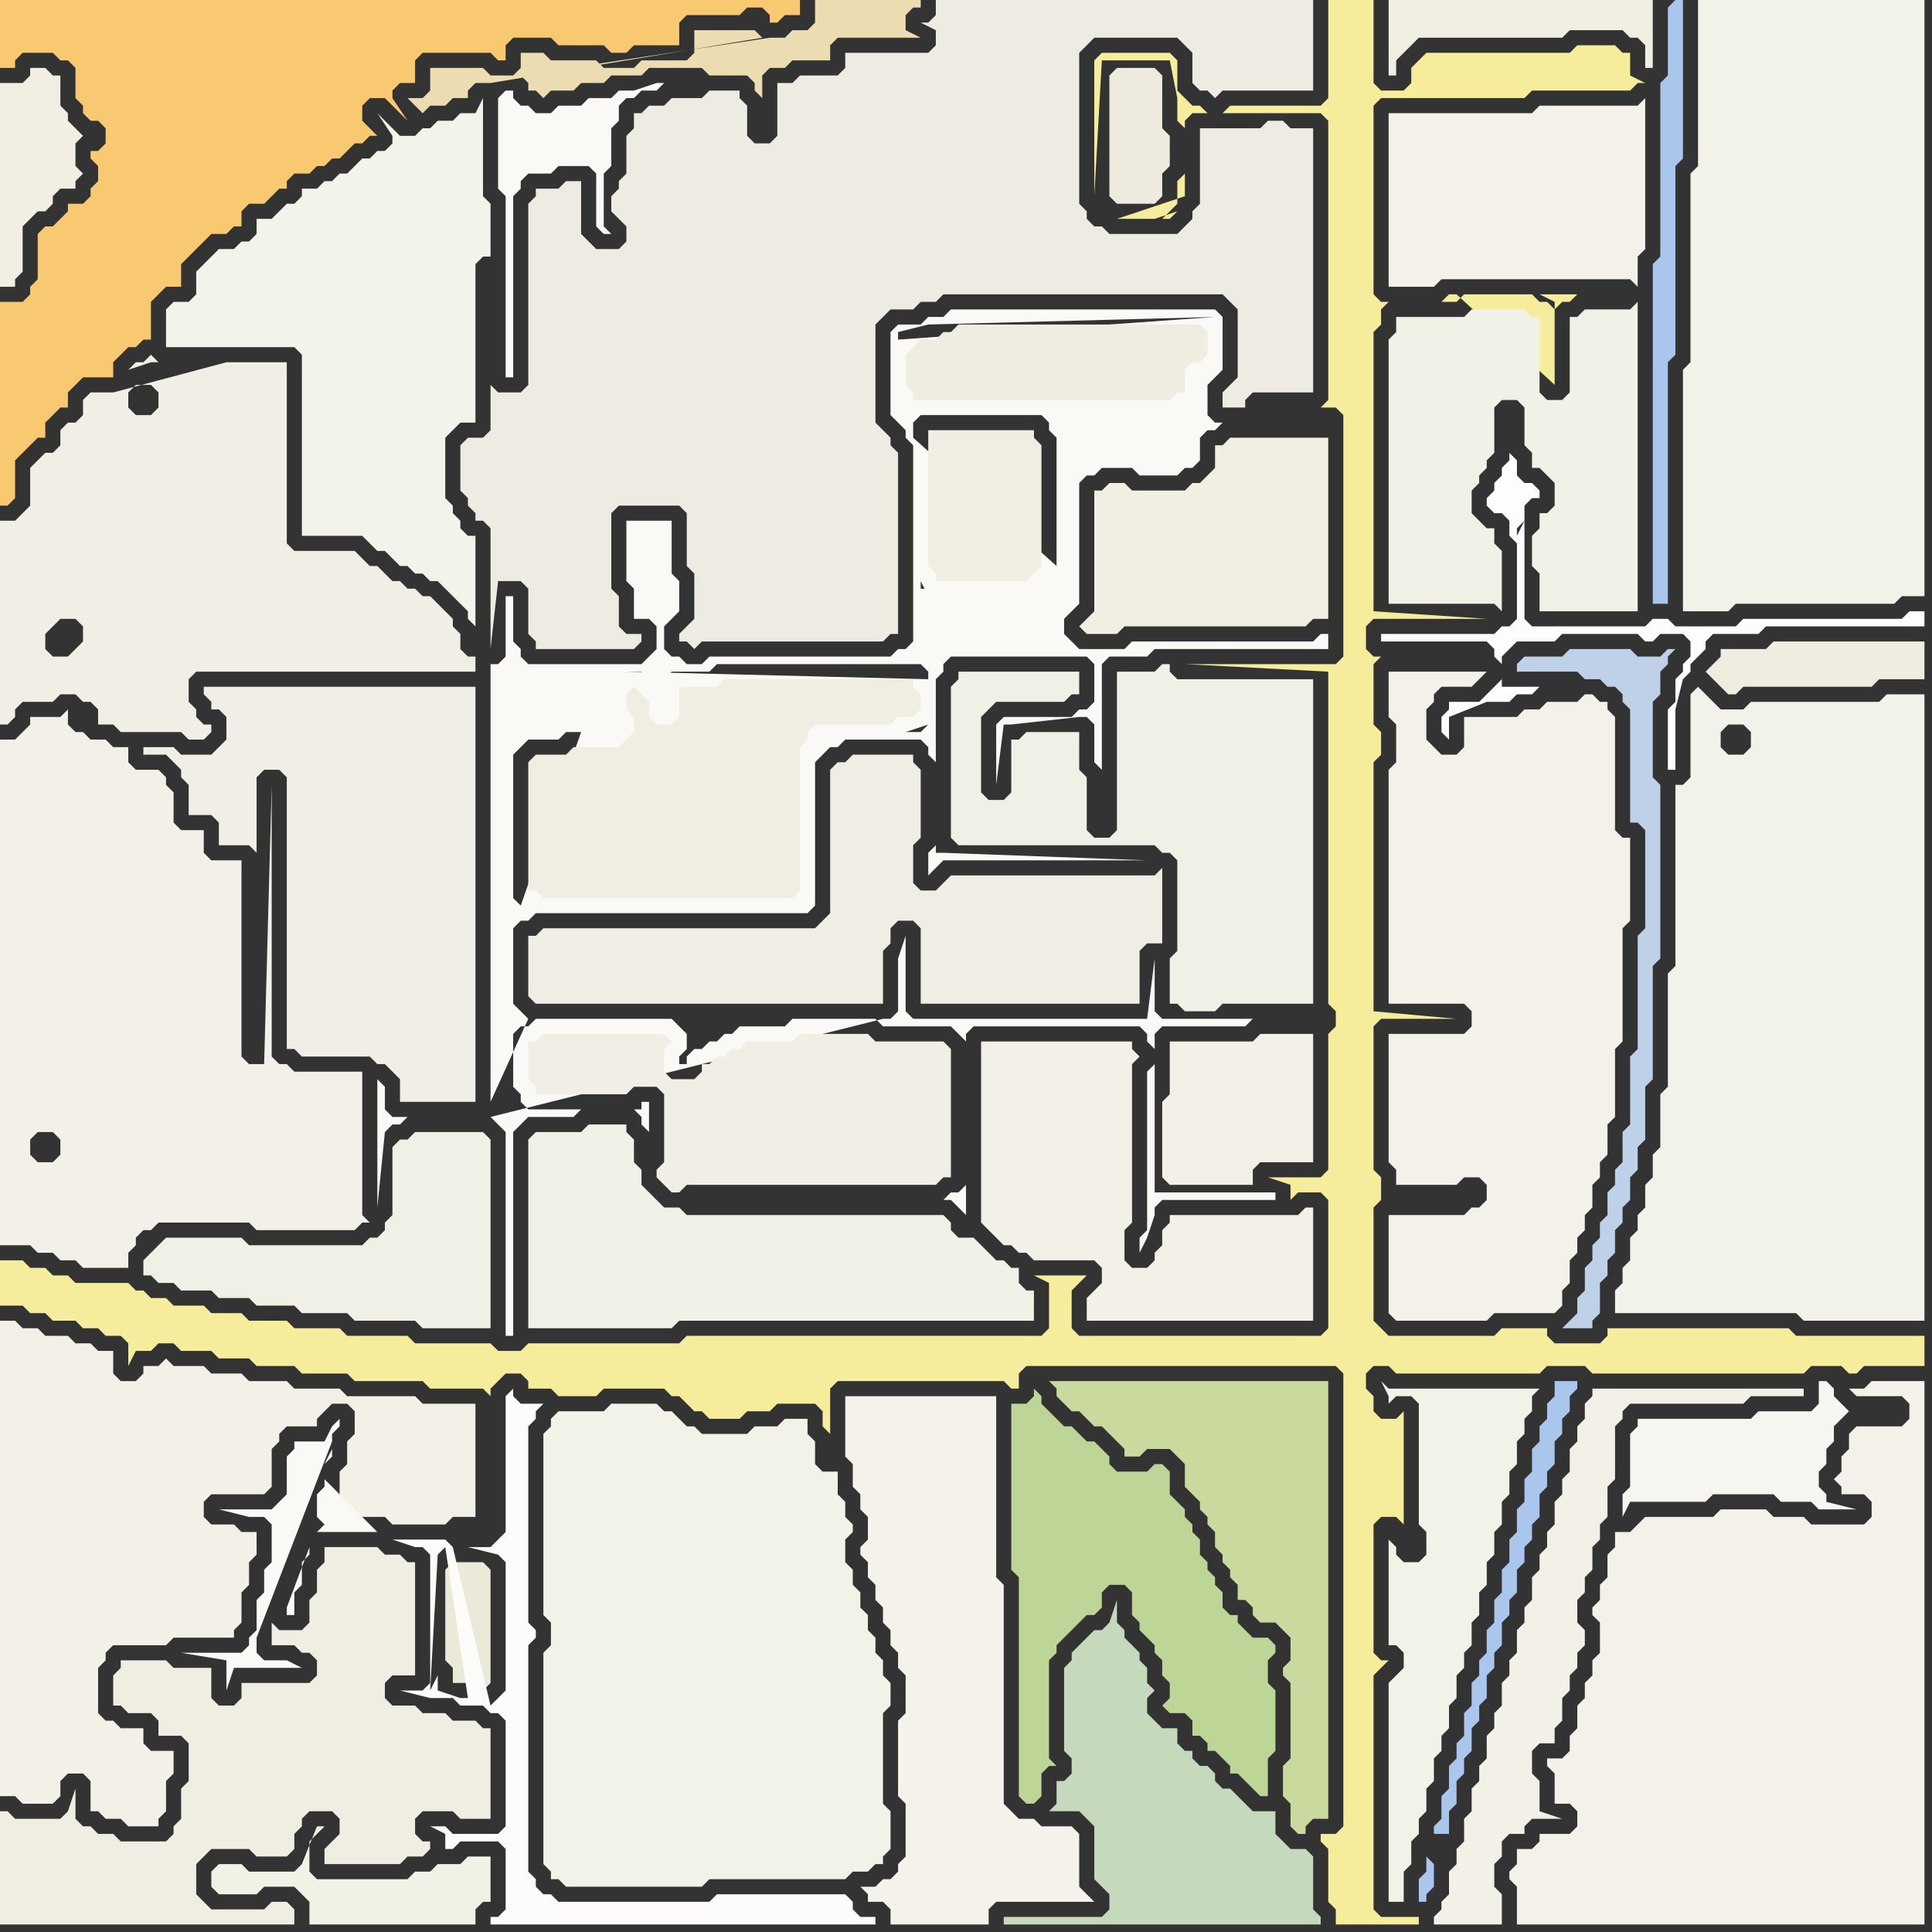 <svg width="256" height="256" xmlns="http://www.w3.org/2000/svg"><rect width="100%" height="100%" fill="#333333" stroke="none"/><script> 
var tempColor;
function hoverPath(evt){
obj = evt.target;
tempColor = obj.getAttribute("fill");
obj.setAttribute("fill","red");
//alert(tempColor);
//obj.setAttribute("stroke","red");}
function recoverPath(evt){
obj = evt.target;
obj.setAttribute("fill", tempColor);
//obj.setAttribute("stroke", tempColor);
}</script><path onmouseover="hoverPath(evt)" onmouseout="recoverPath(evt)" fill="rgb(244,243,235)" d="M  32,32l 0,0 -1,1 -2,0 -1,1 -1,1 -1,1 0,3 -1,1 -2,0 -1,1 0,5 17,0 1,1 0,24 8,0 1,1 1,1 1,0 1,1 1,1 1,0 1,1 1,0 1,1 1,0 1,1 1,1 1,1 1,1 0,1 1,1 0,-12 -1,0 -1,-1 0,-1 -1,-1 0,-1 -1,-1 0,-8 1,-1 1,-1 2,0 0,-21 1,-1 1,0 0,-7 -1,-1 0,-13 -1,2 -2,0 -1,1 -2,0 -1,1 -1,0 -1,1 -2,0 -1,-1 -1,-1 -1,-1 2,3 0,1 -1,1 -1,0 -1,1 -1,0 -1,1 -1,1 -1,0 -1,1 -1,0 -1,1 -2,0 0,1 -1,1 -1,0 -1,1 -1,1 -2,0 0,2 -1,1Z"/>
<path onmouseover="hoverPath(evt)" onmouseout="recoverPath(evt)" fill="rgb(240,238,230)" d="M  38,104l 0,35 1,0 1,1 9,0 1,1 1,0 1,1 1,1 0,3 10,0 0,-55 -36,0 0,1 1,1 0,1 1,0 1,1 0,3 -1,1 -1,1 -4,0 -1,-1 -4,0 0,1 3,0 1,1 1,1 0,1 1,1 0,4 3,0 1,1 0,3 4,0 1,1 0,-10 1,-1 2,0 1,1Z"/>
<path onmouseover="hoverPath(evt)" onmouseout="recoverPath(evt)" fill="rgb(242,241,232)" d="M  71,150l 0,0 -1,1 0,25 19,0 1,-1 47,0 0,-4 -1,0 -1,-1 0,-2 -1,0 -1,-1 -1,0 -1,-1 -1,-1 -1,-1 -2,0 -1,-1 0,-1 -1,-1 -34,0 -1,-1 -2,0 -1,-1 -1,-1 -1,-1 0,-2 -1,-1 0,-3 -1,-1 0,-1 -5,0 -1,1Z"/>
<path onmouseover="hoverPath(evt)" onmouseout="recoverPath(evt)" fill="rgb(202,218,159)" d="M  142,183l -3,0 1,1 0,1 1,1 1,1 1,0 1,1 1,1 1,0 1,1 1,1 1,1 0,1 2,0 1,-1 3,0 1,1 1,1 0,3 1,1 1,1 0,1 1,1 0,1 1,1 0,2 1,1 0,1 1,1 0,1 1,1 0,2 1,0 1,1 0,1 1,1 2,0 1,1 1,1 0,3 -1,1 0,1 1,1 0,10 -1,1 0,4 1,1 0,3 1,1 1,0 0,-1 1,-1 2,0 0,-58Z"/>
<path onmouseover="hoverPath(evt)" onmouseout="recoverPath(evt)" fill="rgb(190,209,232)" d="M  218,112l 0,11 -1,1 0,15 -1,1 0,9 -1,1 0,4 -1,1 0,2 -1,1 0,3 -1,1 0,2 -1,1 0,2 -1,1 0,3 -1,1 0,2 -1,1 -1,1 4,0 0,-1 1,-1 0,-4 1,-1 0,-2 1,-1 0,-3 1,-1 0,-2 1,-1 0,-3 1,-1 0,-3 1,-1 0,-7 1,-1 0,-15 1,-1 0,-23 -1,-1 0,-10 1,-1 0,-3 1,-1 0,-1 1,-1 -1,0 -1,1 -3,0 -1,-1 -8,0 -1,1 -5,0 -1,1 0,1 8,0 1,1 2,0 1,1 1,0 1,1 0,1 1,1 0,15 1,0 1,1Z"/>
<path onmouseover="hoverPath(evt)" onmouseout="recoverPath(evt)" fill="rgb(245,236,156)" d="M  0,169l 0,4 3,0 1,1 2,0 1,1 3,0 1,1 2,0 1,1 2,0 1,1 0,3 1,-2 2,0 1,-1 2,0 1,1 4,0 1,1 4,0 1,1 5,0 1,1 6,0 1,1 9,0 1,1 7,0 1,1 0,-1 1,-1 1,-1 2,0 1,1 0,1 3,0 1,1 5,0 1,-1 8,0 1,1 1,0 1,1 1,1 1,0 1,1 4,0 1,-1 3,0 1,-1 5,0 1,1 0,2 1,1 0,-6 1,-1 22,0 1,1 1,0 0,-2 1,-1 41,0 1,1 0,60 -1,1 -2,0 0,1 1,1 0,7 1,1 0,2 11,0 0,-1 -5,0 -1,-1 0,-31 1,-1 1,-1 -1,0 -1,-1 0,-17 1,-1 2,0 1,1 0,-15 -1,1 -2,0 -1,-1 0,-2 -1,-1 0,-2 1,-1 2,0 1,1 19,0 1,-1 5,0 1,1 28,0 1,-1 4,0 1,1 1,0 1,-1 8,0 0,-4 -17,0 -1,-1 -24,0 0,1 -1,1 -6,0 -1,-1 0,-1 -6,0 -1,1 -14,0 -1,-1 -1,-1 0,-15 1,-1 0,-3 -1,-1 0,-19 1,-1 10,0 -11,-1 0,-33 1,-1 0,-3 -1,-1 0,-8 1,-1 -1,0 -1,-1 0,-3 1,-1 15,0 -15,-1 0,-37 1,-1 0,-2 1,-1 -1,0 -1,-1 0,-25 1,-1 19,0 1,-1 13,0 1,-1 1,0 -2,-1 0,-3 -1,0 -1,-1 -5,0 -1,1 -19,0 -1,1 -1,1 0,2 -1,1 -3,0 -1,-1 0,-11 -6,0 0,13 -1,1 -12,0 -1,1 -2,0 -1,-1 -1,0 -1,-1 -1,-1 0,-4 -1,-1 -9,0 -1,1 0,18 1,-18 9,0 1,5 0,3 1,1 0,6 -1,1 0,3 -1,1 -1,1 1,0 1,-1 -3,1 -5,0 9,-3 0,-10 1,-1 17,0 1,1 0,37 -1,1 2,0 1,1 0,32 -1,1 -20,0 19,1 0,44 1,1 0,2 -1,1 0,18 -1,1 -7,0 3,1 0,2 1,-1 3,0 1,1 0,17 -1,1 -32,0 -1,-1 0,-5 1,-1 1,-1 -7,0 2,1 0,6 -1,1 -47,0 -1,1 -20,0 -1,1 -3,0 -1,-1 -10,0 -1,-1 -8,0 -1,-1 -6,0 -1,-1 -5,0 -1,-1 -4,0 -1,-1 -4,0 -1,-1 -2,0 -1,-1 -1,0 -1,-1 -7,0 -1,-1 -2,0 -1,-1 -2,0 -1,-1 -3,0 0,2 184,-10 -184,10 191,-129 2,0 1,-1 9,0 1,1 1,0 1,1 1,-1 1,0 1,-1 -5,0 2,1 0,11 -13,-12 -1,0 -1,1 -191,129Z"/>
<path onmouseover="hoverPath(evt)" onmouseout="recoverPath(evt)" fill="rgb(235,233,216)" d="M  60,207l 0,0 -1,1 0,12 1,1 0,2 3,0 1,1 1,-1 0,-15 -1,-1Z"/>
<path onmouseover="hoverPath(evt)" onmouseout="recoverPath(evt)" fill="rgb(238,236,226)" d="M  90,67l 0,0 1,1 0,7 1,1 0,6 -1,1 -1,1 0,1 1,0 1,1 1,-1 24,0 1,-1 1,0 0,-24 -1,-1 0,-1 -1,-1 -1,-1 0,-13 1,-1 1,-1 3,0 1,-1 2,0 1,-1 37,0 1,1 1,1 0,9 -1,1 -1,1 0,2 3,0 0,-1 1,-1 8,0 0,-35 -3,0 -1,-1 -2,0 -1,1 -8,0 0,10 -1,1 0,1 -1,1 -1,1 -9,0 -1,-1 -1,0 -1,-1 0,-1 -1,-1 0,-20 1,-1 1,-1 11,0 1,1 1,1 0,4 1,1 1,0 1,1 1,-1 12,0 0,-12 -50,0 0,2 -1,1 -1,0 2,1 0,2 -1,1 -11,0 0,2 -1,1 -5,0 -1,1 -2,0 0,7 -1,1 -2,0 -1,-1 0,-4 -1,-1 0,-1 -4,0 -1,1 -4,0 -1,1 -2,0 -1,1 -1,0 0,2 -1,1 0,5 -1,1 0,1 -1,1 0,2 1,1 0,0 1,1 0,2 -1,1 -3,0 -1,-1 -1,-1 0,-7 -2,0 -1,1 -3,0 0,1 -1,1 0,24 -1,1 -3,0 -1,-1 0,6 -1,1 -2,0 -1,1 0,6 1,1 0,1 1,1 0,1 1,0 1,1 0,16 1,-9 3,0 1,1 0,6 1,1 0,1 13,0 1,-1 0,-1 -2,0 -1,-1 0,-4 -1,-1 0,-10 1,-1Z"/>
<path onmouseover="hoverPath(evt)" onmouseout="recoverPath(evt)" fill="rgb(244,242,234)" d="M  114,185l -2,0 0,8 1,1 0,3 1,1 0,2 1,1 0,3 -1,1 0,1 1,1 0,2 1,1 0,2 1,1 0,2 1,1 0,2 1,1 0,2 1,1 0,5 -1,1 0,10 1,1 0,7 -1,1 0,1 -1,1 -1,0 -1,1 -2,0 1,1 0,1 2,0 1,1 0,2 13,0 0,-2 1,-1 13,0 -1,-1 0,0 -1,-1 0,-7 -1,-1 -4,0 -1,-1 -2,0 -1,-1 -1,-1 0,-29 -1,-1 0,-24Z"/>
<path onmouseover="hoverPath(evt)" onmouseout="recoverPath(evt)" fill="rgb(243,241,233)" d="M  184,17l 0,21 6,0 1,-1 25,0 1,1 0,-4 1,-1 0,-20 -1,1 -13,0 -1,1 -19,0Z"/>
<path onmouseover="hoverPath(evt)" onmouseout="recoverPath(evt)" fill="rgb(171,198,237)" d="M  221,1l 0,9 -1,1 0,23 -1,1 0,45 2,0 0,-32 1,-1 0,-25 1,-1 0,-21 -1,0 -1,1Z"/>
<path onmouseover="hoverPath(evt)" onmouseout="recoverPath(evt)" fill="rgb(197,217,188)" d="M  144,217l -2,2 0,1 -1,1 0,11 1,1 0,2 -1,1 -1,0 0,3 -1,1 4,0 1,1 1,1 0,7 1,1 1,1 0,2 -1,1 -13,0 0,1 42,0 0,-1 -1,-1 0,-7 -1,-1 -2,0 -1,-1 -1,-1 0,-3 -3,0 -1,-1 -1,-1 -1,-1 -1,0 -1,-1 0,-1 -1,-1 -1,0 -1,-1 0,-1 -1,0 -1,-1 0,-2 -2,0 -1,-1 -1,-1 0,-2 1,-1 -1,-1 0,-2 -1,-1 0,-1 -1,-1 -1,-1 0,-1 -1,-1 0,-3 -1,3 0,0 -1,1 -1,0 -1,1Z"/>
<path onmouseover="hoverPath(evt)" onmouseout="recoverPath(evt)" fill="rgb(241,239,228)" d="M  146,65l -1,0 0,16 -1,1 -1,1 1,1 4,0 1,-1 24,0 1,-1 2,0 0,-24 -13,0 -1,1 -1,0 0,3 -1,1 -1,1 -1,0 -1,1 -7,0 -1,-1 -2,0 -1,1Z"/>
<path onmouseover="hoverPath(evt)" onmouseout="recoverPath(evt)" fill="rgb(238,235,222)" d="M  148,9l -1,1 0,16 1,1 5,0 1,-1 0,-3 1,-1 0,-4 -1,-1 0,-7 -1,-1Z"/>
<path onmouseover="hoverPath(evt)" onmouseout="recoverPath(evt)" fill="rgb(241,240,230)" d="M  148,91l 0,19 -1,1 -2,0 -1,-1 0,-7 -1,-1 0,-5 -7,0 -1,1 -1,0 0,7 -1,1 -2,0 -1,-1 0,-10 1,-1 1,-1 9,0 1,-1 1,0 0,-3 -16,0 0,1 -1,1 0,20 1,1 26,0 1,1 1,0 1,1 0,12 -1,1 0,6 1,0 1,1 4,0 1,-1 12,0 0,-43 -18,0 -1,-1 0,-1 -1,0 -1,1 -5,0Z"/>
<path onmouseover="hoverPath(evt)" onmouseout="recoverPath(evt)" fill="rgb(243,241,233)" d="M  184,163l 0,11 1,1 12,0 1,-1 8,0 1,-1 0,-2 1,-1 0,-3 1,-1 0,-2 1,-1 0,-2 1,-1 0,-3 1,-1 0,-2 1,-1 0,-4 1,-1 0,-9 1,-1 0,-15 1,-1 0,-11 -1,0 -1,-1 0,-15 -1,-1 0,-1 -1,0 -1,-1 -1,0 -1,1 -4,0 -1,1 -2,0 -1,1 -7,0 0,4 -1,1 -2,0 -1,-1 -1,-1 0,-4 1,-1 0,-1 1,-1 4,0 1,-1 1,-1 -13,0 0,6 1,1 0,5 -1,1 0,31 10,0 1,1 0,2 -1,1 -10,0 0,17 1,1 0,2 8,0 1,-1 2,0 1,1 0,2 -1,1 -1,0 -1,1 -10,0Z"/>
<path onmouseover="hoverPath(evt)" onmouseout="recoverPath(evt)" fill="rgb(242,240,231)" d="M  215,187l 0,0 1,-1 15,0 1,-1 7,0 0,-1 -28,0 0,1 -1,1 0,2 -1,1 0,2 -1,1 0,3 -1,1 0,2 -1,1 0,3 -1,1 0,2 -1,1 0,2 -1,1 0,3 -1,1 0,2 -1,1 0,3 -1,1 0,2 -1,1 0,3 -1,1 0,2 -1,1 0,3 -1,1 0,2 -1,1 0,3 -1,1 0,3 -1,1 0,2 -1,1 0,3 -1,1 0,1 -1,1 0,1 9,0 0,-4 -1,-1 0,-3 1,-1 0,-2 1,-1 2,0 0,-1 1,-1 4,0 -3,-1 0,-4 -1,-1 0,-3 1,-1 2,0 0,-2 1,-1 0,-3 1,-1 0,-2 1,-1 0,-2 1,-1 0,-2 -1,-1 0,-3 1,-1 0,-2 1,-1 0,-3 1,-1 0,-2 1,-1 0,-4 1,-1 0,-7 1,-1Z"/>
<path onmouseover="hoverPath(evt)" onmouseout="recoverPath(evt)" fill="rgb(243,241,233)" d="M  217,202l 0,0 -1,1 -2,0 0,2 -1,1 0,3 -1,1 0,2 -1,1 0,1 1,1 0,4 -1,1 0,2 -1,1 0,2 -1,1 0,3 -1,1 0,2 -1,1 -2,0 0,1 1,1 0,4 2,0 1,1 0,2 -1,1 -4,0 0,1 -1,1 -2,0 0,2 -1,1 0,1 1,1 0,5 54,0 0,-72 -7,0 -1,1 -2,0 1,1 6,0 1,1 0,2 -1,1 -6,0 -1,1 0,2 -1,1 0,2 -1,1 1,1 0,1 3,0 1,1 0,2 -1,1 -7,0 -1,-1 -4,0 -1,-1 -6,0 -1,1 -9,0 -1,1Z"/>
<path onmouseover="hoverPath(evt)" onmouseout="recoverPath(evt)" fill="rgb(243,242,234)" d="M  222,107l 0,21 -1,1 0,15 -1,1 0,7 -1,1 0,3 -1,1 0,3 -1,1 0,2 -1,1 0,3 -1,1 0,2 -1,1 0,3 24,0 1,1 16,0 0,-83 -5,0 -1,1 -17,0 -1,1 -3,0 -1,-1 -1,-1 -1,-1 -1,1 0,11 -1,1 -1,0 0,3 7,-11 2,0 1,1 0,2 -1,1 -2,0 -1,-1 0,-2 1,-1 -7,11Z"/>
<path onmouseover="hoverPath(evt)" onmouseout="recoverPath(evt)" fill="rgb(242,238,228)" d="M  6,28l 0,0 1,-1 0,-1 1,-1 2,0 0,-1 1,-1 -1,-1 0,-3 1,-1 0,0 -1,-1 -1,-1 0,-1 -1,-1 0,-4 -1,0 -1,-1 -2,0 0,1 -1,1 -3,0 0,27 2,0 0,-1 1,-1 0,-6 1,-1 1,-1Z"/>
<path onmouseover="hoverPath(evt)" onmouseout="recoverPath(evt)" fill="rgb(242,240,232)" d="M  0,124l 0,41 4,0 1,1 2,0 1,1 2,0 1,1 6,0 0,-2 1,-1 0,-1 1,-1 1,0 1,-1 12,0 1,1 13,0 1,-1 1,0 -1,-1 0,-19 -9,0 -1,-1 -1,0 -1,-1 0,-36 -1,37 -2,0 -1,-1 0,-26 -4,0 -1,-1 0,-3 -3,0 -1,-1 0,-4 -1,-1 0,-1 -1,-1 -3,0 -1,-1 0,-2 -2,0 -1,-1 -2,0 -1,-1 -1,0 -1,-1 0,-2 -1,1 -4,0 0,1 -1,1 -1,1 -2,0 0,26 4,29 0,-2 1,-1 2,0 1,1 0,2 -1,1 -2,0 -1,-1 -4,-29Z"/>
<path onmouseover="hoverPath(evt)" onmouseout="recoverPath(evt)" fill="rgb(241,238,229)" d="M  21,52l 0,2 -1,1 -2,0 -1,-1 0,-2 1,-1 2,0 1,1 0,-4 -1,-1 -1,1 -1,0 -1,1 3,-1 1,0 0,4 -9,0 -1,1 0,2 -1,1 -1,0 -1,1 0,2 -1,1 -1,0 -1,1 -1,1 0,5 -1,1 -1,1 -2,0 0,27 1,0 1,-1 0,-1 1,-1 4,0 1,-1 2,0 1,1 1,0 1,1 0,2 2,0 1,1 8,0 1,1 2,0 1,-1 0,-1 -1,0 -1,-1 0,-1 -1,-1 0,-3 1,-1 37,0 0,-2 -1,0 -1,-1 0,-2 -1,-1 0,-1 -1,-1 -1,-1 -1,-1 -1,0 -1,-1 -1,0 -1,-1 -1,0 -1,-1 -1,-1 -1,0 -2,-2 -8,0 -1,-1 0,-24 -8,0 -15,4 6,0 -14,35 -1,-1 0,-2 1,-1 1,-1 2,0 1,1 0,2 -1,1 -1,1 -2,0 14,-35Z"/>
<path onmouseover="hoverPath(evt)" onmouseout="recoverPath(evt)" fill="rgb(248,201,112)" d="M  39,23l 2,0 1,-1 1,0 1,-1 1,0 1,-1 1,-1 1,0 1,-1 1,0 -1,-1 0,0 -1,-1 0,-2 1,-1 2,0 1,1 1,1 1,1 -2,-3 0,-1 1,-1 2,0 0,-3 1,-1 9,0 1,1 1,0 0,-2 1,-1 5,0 1,1 6,0 1,1 2,0 1,-1 6,0 0,-3 1,-1 7,0 1,-1 2,0 1,1 0,1 1,0 1,-1 2,0 0,-2 -106,0 0,9 2,0 0,-1 1,-1 4,0 1,1 1,0 1,1 0,4 1,1 0,1 1,1 1,0 1,1 0,2 -1,1 -1,0 0,1 1,1 0,2 -1,1 0,1 -1,1 -2,0 0,1 -1,1 -1,1 -1,0 -1,1 0,6 -1,1 0,1 -1,1 -3,0 0,27 1,0 1,-1 0,-5 1,-1 1,-1 1,-1 1,0 0,-2 1,-1 1,-1 1,0 0,-2 1,-1 1,-1 4,0 0,-2 1,-1 1,-1 1,0 1,-1 1,0 0,-5 1,-1 1,-1 2,0 0,-3 3,-3 1,-1 2,0 1,-1 1,0 0,-2 1,-1 2,0 1,-1 1,-1 1,0 0,-1 1,-1Z"/>
<path onmouseover="hoverPath(evt)" onmouseout="recoverPath(evt)" fill="rgb(240,238,227)" d="M  29,226l -1,-1 0,-4 -5,0 -1,-1 -6,0 0,1 -1,1 0,4 1,0 1,1 3,0 1,1 0,2 3,0 1,1 0,5 -1,1 0,4 -1,1 0,1 -1,1 -6,0 -1,-1 -2,0 -1,-1 -1,0 -1,-1 0,-4 -1,3 0,0 -1,1 -6,0 -1,-1 -1,0 0,15 39,0 0,-2 -1,-1 -2,0 -1,1 -7,0 -1,-1 -1,-1 0,-4 1,-1 1,-1 5,0 1,1 4,0 1,-1 0,-2 1,-1 0,-1 1,-1 3,0 1,1 0,2 -1,1 -1,1 0,2 10,0 1,-1 2,0 1,-1 0,-1 -1,0 -1,-1 0,-2 1,-1 4,0 1,1 4,0 0,-12 -1,0 -1,-1 -3,0 -1,-1 -3,0 -1,-1 -3,0 -1,-1 0,-2 1,-1 3,0 0,-15 -1,0 -1,-1 -2,0 -1,-1 -7,0 0,2 -1,1 0,3 -1,1 0,3 -1,1 -3,0 -1,-1 0,3 3,0 1,1 1,0 1,1 0,2 -1,1 -9,0 0,2 -1,1Z"/>
<path onmouseover="hoverPath(evt)" onmouseout="recoverPath(evt)" fill="rgb(250,249,246)" d="M  54,148l -2,0 -1,-1 0,-3 -1,-1 0,17 1,-10 0,0 1,-1 1,0 1,-1 11,0 1,1 1,1 0,27 1,0 0,-27 1,-1 1,-1 6,0 1,-1 7,0 1,1 0,1 1,1 0,-4 -1,0 0,1 -15,0 -1,-1 0,-1 -1,-1 0,-7 1,-1 1,0 1,-1 18,0 1,1 0,0 1,1 0,2 -1,1 0,1 1,0 0,-1 1,-1 1,0 1,-1 1,0 1,-1 1,0 1,-1 6,0 1,-1 11,0 1,1 9,0 1,1 1,1 0,19 -1,1 -1,0 -1,1 1,0 1,1 0,0 1,1 0,-24 1,-1 22,0 1,1 0,1 1,1 0,2 -1,1 0,21 -1,1 0,2 1,-2 1,-3 0,-1 1,-1 15,0 0,-1 -16,0 0,-21 1,-1 11,0 1,-1 -12,0 -1,-1 0,-7 -1,8 -31,0 -1,-1 0,-10 -1,3 0,7 -1,1 -1,0 -52,13 -11,0 47,-13 -47,13 16,-13 -1,-1 -1,-1 0,-10 1,-1 1,0 1,-1 36,0 1,-1 0,-19 1,-1 1,-1 1,0 1,-1 10,0 1,1 0,1 1,1 0,11 -1,1 0,3 1,-1 0,0 1,-1 27,0 -27,-1 -1,0 0,-23 1,-1 0,-1 1,-1 18,0 1,1 0,5 -1,1 -1,0 -1,1 -9,0 -1,1 0,8 1,-8 1,0 9,-1 1,0 1,1 0,5 1,1 0,-14 1,-1 5,0 1,-1 23,0 0,-2 -1,0 -1,1 -24,0 -1,1 -6,0 -1,-1 -1,-1 0,-2 1,-1 1,-1 0,-16 1,-1 1,0 1,-1 4,0 1,1 5,0 1,-1 1,0 1,-1 0,-3 1,-1 1,0 1,-1 -1,0 -1,-1 0,-4 1,-1 1,-1 0,-7 -1,-1 -35,0 -1,1 -2,0 -1,1 -3,0 -1,1 0,11 1,1 0,0 1,1 0,1 1,1 0,26 -1,1 -1,0 -1,1 -24,0 -1,1 -2,0 -1,-1 -1,0 -1,-1 0,-3 1,-1 1,-1 0,-4 -1,-1 0,-7 -6,0 0,8 1,1 0,4 2,0 1,1 0,3 -1,1 -1,1 -15,0 -1,-1 0,-1 -1,-1 0,-6 -1,0 0,8 -1,1 -1,0 0,58 5,-11 -16,13 29,-59 2,0 1,1 1,1 1,1 0,-2 1,-1 5,0 1,-1 27,0 1,1 0,1 -40,-1 -29,59 28,-58 0,0 -28,58 68,-70 0,-1 1,2 14,0 -15,-1 -68,70 84,-70 0,0 -84,70 85,-71 0,0 -85,71 67,-90 0,-2 1,-1 -2,0 -1,-1 0,1 19,0 1,1 0,1 1,1 0,17 -19,-17 -67,90 86,-93 16,0 1,-1 1,0 1,-1 0,-2 1,-1 -1,0 2,-1 -21,6 -86,93 65,-103 0,-1 4,-1 38,-1 0,0 -42,3 -65,103 69,-52 -1,1 -2,0 3,-1 -69,52 27,-56 0,4 -1,1 1,0 1,-1 0,0 -1,-4 -27,56 15,-28 -1,-1 0,-19 1,-1 1,-1 4,0 1,-1 2,0 -8,23 -15,28Z"/>
<path onmouseover="hoverPath(evt)" onmouseout="recoverPath(evt)" fill="rgb(240,237,226)" d="M  123,60l 0,15 1,1 0,1 12,0 1,-1 0,0 1,-1 0,-16 -1,-1 0,-1 -14,0Z"/>
<path onmouseover="hoverPath(evt)" onmouseout="recoverPath(evt)" fill="rgb(242,240,231)" d="M  130,140l 0,22 1,1 1,1 1,1 1,0 1,1 1,0 1,1 8,0 1,1 0,2 -1,1 -1,1 0,3 30,0 0,-15 -1,0 -1,1 -17,0 0,1 -1,1 0,2 -1,1 0,1 -1,1 -2,0 -1,-1 0,-4 1,-1 0,-21 1,-1 -1,-1 0,-1 -20,0Z"/>
<path onmouseover="hoverPath(evt)" onmouseout="recoverPath(evt)" fill="rgb(189,214,152)" d="M  151,195l -3,0 -1,-1 0,-1 -1,-1 -1,-1 -1,0 -1,-1 -1,-1 -1,0 -1,-1 -1,-1 -1,-1 0,-1 -1,-1 0,1 -1,1 -2,0 0,22 1,1 0,29 1,1 1,0 1,-1 0,-3 1,-1 1,0 -1,-1 0,-13 1,-1 0,-1 1,-1 1,-1 1,-1 1,-1 1,0 1,-1 0,-2 1,-1 2,0 1,1 0,3 1,1 0,1 1,1 1,1 0,1 1,1 0,2 1,1 0,2 -1,1 1,1 2,0 1,1 0,2 1,0 1,1 0,1 1,0 1,1 1,1 0,1 1,0 1,1 1,1 1,1 1,0 0,-5 1,-1 0,-8 -1,-1 0,-3 1,-1 0,-1 -1,-1 -2,0 -1,-1 -1,-1 0,-1 -1,0 -1,-1 0,-2 -1,-1 0,-1 -1,-1 0,-1 -1,-1 0,-2 -1,-1 0,-1 -1,-1 0,-1 -1,-1 -1,-1 0,-3 -1,-1 -1,0 -1,1Z"/>
<path onmouseover="hoverPath(evt)" onmouseout="recoverPath(evt)" fill="rgb(242,240,231)" d="M  155,140l 0,5 -1,1 0,10 1,1 11,0 0,-2 1,-1 7,0 0,-17 -7,0 -1,1 -11,0Z"/>
<path onmouseover="hoverPath(evt)" onmouseout="recoverPath(evt)" fill="rgb(242,241,231)" d="M  185,44l 0,0 -1,1 0,35 14,0 1,1 0,-8 -1,-1 0,-2 -1,0 -1,-1 -1,-1 0,-3 1,-1 0,-1 1,-1 0,-1 1,-1 0,-6 1,-1 2,0 1,1 0,5 1,1 0,2 1,0 1,1 1,1 0,3 -1,1 -1,0 0,2 -1,1 0,4 1,1 0,5 13,0 0,-41 -1,1 -6,0 -1,1 -1,0 0,10 -1,1 -2,0 -1,-1 0,-10 -1,0 -1,-1 -7,0 -1,1 -9,0Z"/>
<path onmouseover="hoverPath(evt)" onmouseout="recoverPath(evt)" fill="rgb(253,253,253)" d="M  202,68l 0,-1 1,-1 1,0 0,-1 -1,-1 -1,0 -1,-1 0,-2 -1,-1 0,1 -1,1 0,1 -1,1 0,1 -1,1 0,1 1,1 1,0 1,1 0,2 1,1 0,10 -1,1 -1,0 -1,1 -15,0 0,1 14,0 1,1 0,1 1,1 0,2 -1,1 0,0 -1,1 -1,1 -4,0 0,1 -1,1 0,2 1,1 0,-3 5,-2 3,0 1,-1 2,0 1,-1 -5,0 0,-4 1,-1 0,0 1,-1 5,0 1,-1 10,0 1,1 1,0 1,-1 3,0 1,1 0,2 -1,1 0,1 -1,1 0,3 -1,1 0,8 1,0 0,-8 1,-4 1,-1 0,-1 1,-1 1,-1 0,-1 1,-1 6,0 1,-1 21,0 0,-2 -2,0 -1,1 -21,0 -1,1 -8,0 -1,-1 -2,0 -1,1 -15,0 -1,-1 0,-14 -1,3 0,-1 1,-1 -1,2 1,-3Z"/>
<path onmouseover="hoverPath(evt)" onmouseout="recoverPath(evt)" fill="rgb(253,252,251)" d="M  60,205l 0,0 -1,-1 -7,0 3,1 1,0 1,1 0,17 -1,1 -3,0 4,1 3,0 1,1 3,0 1,1 1,0 1,1 0,14 -1,1 -6,0 -1,-1 -2,0 2,1 0,2 1,0 1,-1 5,0 1,1 0,8 -1,1 -1,0 0,1 51,0 0,-1 -2,0 -1,-1 0,-1 -1,-1 -17,0 -1,1 -20,0 -1,-1 -1,0 -1,-1 0,-1 -1,-1 0,-30 1,-1 0,-1 -1,-1 0,-26 1,-1 0,-1 1,-1 -3,0 -1,-1 0,-1 -1,1 0,18 -1,1 -1,1 -3,0 4,1 1,1 0,17 -1,1 -1,1 0,0 -5,-21 2,20 -1,0 -3,-1 0,-2 -1,2 0,0 1,-18 1,-1 3,20 -2,-20Z"/>
<path onmouseover="hoverPath(evt)" onmouseout="recoverPath(evt)" fill="rgb(240,238,228)" d="M  71,124l -1,0 0,8 1,1 46,0 0,-7 1,-1 0,-2 1,-1 2,0 1,1 0,10 29,0 0,-7 1,-1 2,0 0,-10 -1,1 -27,0 -1,1 -1,1 -2,0 -1,-1 0,-5 1,-1 0,-9 -1,-1 0,-1 -8,0 -1,1 -1,0 -1,1 0,19 -1,1 -1,1 -36,0 -1,1Z"/>
<path onmouseover="hoverPath(evt)" onmouseout="recoverPath(evt)" fill="rgb(243,242,233)" d="M  73,189l 0,0 -1,1 0,24 1,1 0,3 -1,1 0,28 1,1 0,1 1,0 1,1 18,0 1,-1 18,0 1,-1 2,0 1,-1 1,0 0,-1 1,-1 0,-5 -1,-1 0,-12 1,-1 0,-3 -1,-1 0,-2 -1,-1 0,-2 -1,-1 0,-2 -1,-1 0,-2 -1,-1 0,-2 -1,-1 0,-3 1,-1 0,-1 -1,-1 0,-2 -1,-1 0,-3 -2,0 -1,-1 0,-3 -1,-1 0,-2 -3,0 -1,1 -3,0 -1,1 -6,0 -1,-1 -1,0 -1,-1 -1,-1 -1,0 -1,-1 -6,0 -1,1 -6,0 -1,1Z"/>
<path onmouseover="hoverPath(evt)" onmouseout="recoverPath(evt)" fill="rgb(241,239,228)" d="M  191,5l 16,0 1,-1 7,0 1,1 1,0 1,1 0,3 1,0 0,-9 -35,0 0,10 1,0 0,-2 1,-1 2,-2Z"/>
<path onmouseover="hoverPath(evt)" onmouseout="recoverPath(evt)" fill="rgb(242,241,229)" d="M  63,246l -1,0 -1,1 -3,0 -1,1 -2,0 -1,1 -12,0 -1,-1 0,-4 1,-1 1,-1 -1,0 -2,5 0,0 -1,1 -6,0 -1,-1 -3,0 -1,1 0,2 1,1 5,0 1,-1 4,0 1,1 1,1 0,3 22,0 0,-2 1,-1 1,0 0,-6Z"/>
<path onmouseover="hoverPath(evt)" onmouseout="recoverPath(evt)" fill="rgb(240,238,227)" d="M  70,102l 0,16 1,0 1,1 33,0 1,-1 0,-19 1,-1 0,-1 1,-1 10,0 1,-1 2,0 1,-1 0,-2 -1,-1 0,-1 -25,0 -1,1 -5,0 0,4 -1,1 -2,0 -1,-1 0,-2 -1,-1 -1,-1 -1,1 0,2 1,1 0,2 -1,1 -1,1 -6,0 -1,1 -4,0 -1,1Z"/>
<path onmouseover="hoverPath(evt)" onmouseout="recoverPath(evt)" fill="rgb(250,249,246)" d="M  77,22l 1,0 1,1 0,7 1,1 1,0 -1,-1 0,-7 1,-1 0,-5 1,-1 0,-2 1,-1 1,0 1,-1 2,0 1,-1 -1,0 -3,1 -2,0 -1,1 -3,0 -1,1 -3,0 -1,1 -2,0 -1,-1 -1,0 -1,-1 0,-1 -1,0 -1,1 0,12 1,1 0,24 1,0 0,-24 1,-1 0,-1 1,-1 3,0 1,-1Z"/>
<path onmouseover="hoverPath(evt)" onmouseout="recoverPath(evt)" fill="rgb(241,239,229)" d="M  94,141l -1,0 0,1 -1,1 -3,0 -1,-1 0,-3 1,-1 -1,-1 -16,0 -1,1 -1,0 0,5 1,1 0,1 12,0 1,-1 3,0 1,1 0,9 -1,1 0,1 1,1 1,1 1,0 1,-1 33,0 1,-1 1,0 0,-17 -1,-1 -9,0 -1,-1 -9,0 -1,1 -6,0 -1,1 -1,0 -1,1 -1,0 -1,1Z"/>
<path onmouseover="hoverPath(evt)" onmouseout="recoverPath(evt)" fill="rgb(243,242,233)" d="M  185,222l 0,0 -1,1 0,29 2,0 0,-4 1,-1 0,-3 1,-1 0,-2 1,-1 0,-3 1,-1 0,-3 1,-1 0,-2 1,-1 0,-3 1,-1 0,-3 1,-1 0,-2 1,-1 0,-3 1,-1 0,-3 1,-1 0,-3 1,-1 0,-3 1,-1 0,-3 1,-1 0,-3 1,-1 0,-3 1,-1 0,-2 1,-1 0,-2 1,-1 -20,0 -1,-1 1,2 0,1 1,-1 2,0 1,1 0,16 1,1 0,3 -1,1 -2,0 -1,-1 0,-1 -1,-1 0,14 1,0 1,1 0,2 -1,1Z"/>
<path onmouseover="hoverPath(evt)" onmouseout="recoverPath(evt)" fill="rgb(171,198,237)" d="M  189,246l 0,2 -1,1 0,3 1,0 0,-1 1,-1 0,-3 -1,-1 1,-3 2,0 0,-3 1,-1 0,-3 1,-1 0,-2 1,-1 0,-3 1,-1 0,-2 1,-1 0,-3 1,-1 0,-2 1,-1 0,-3 1,-1 0,-2 1,-1 0,-3 1,-1 0,-2 1,-1 0,-2 1,-1 0,-3 1,-1 0,-2 1,-1 0,-3 1,-1 0,-2 1,-1 0,-2 1,-1 0,-1 -3,0 0,2 -1,1 0,2 -1,1 0,2 -1,1 0,3 -1,1 0,3 -1,1 0,3 -1,1 0,3 -1,1 0,3 -1,1 0,3 -1,1 0,3 -1,1 0,2 -1,1 0,3 -1,1 0,3 -1,1 0,2 -1,1 0,3 -1,1 0,3 -1,1 0,1 -1,3Z"/>
<path onmouseover="hoverPath(evt)" onmouseout="recoverPath(evt)" fill="rgb(243,242,233)" d="M  225,22l 0,0 -1,1 0,25 -1,1 0,32 6,0 1,-1 21,0 1,-1 3,0 0,-79 -30,0Z"/>
<path onmouseover="hoverPath(evt)" onmouseout="recoverPath(evt)" fill="rgb(242,240,231)" d="M  0,199l 0,39 2,0 1,1 4,0 1,-1 0,-2 1,-1 2,0 1,1 0,4 1,0 1,1 2,0 1,1 4,0 0,-1 1,-1 0,-4 1,-1 0,-3 -3,0 -1,-1 0,-2 -3,0 -1,-1 -1,0 -1,-1 0,-6 1,-1 0,-1 1,-1 7,0 1,-1 8,0 0,-1 1,-1 0,-4 1,-1 0,-3 1,-1 0,-3 -2,0 -1,-1 -3,0 -1,-1 0,-2 1,-1 7,0 1,-1 0,-5 1,-1 0,-1 1,-1 4,0 0,-1 1,-1 1,-1 2,0 1,1 0,3 -1,1 0,3 -1,1 0,3 -1,1 0,1 1,1 6,0 1,1 7,0 1,-1 3,0 0,-15 -7,0 -1,-1 -9,0 -1,-1 -6,0 -1,-1 -5,0 -1,-1 -4,0 -1,-1 -4,0 -1,-1 -1,1 -2,0 0,1 -1,1 -2,0 -1,-1 0,-3 -2,0 -1,-1 -2,0 -1,-1 -3,0 -1,-1 -2,0 -1,-1 -2,0Z"/>
<path onmouseover="hoverPath(evt)" onmouseout="recoverPath(evt)" fill="rgb(241,240,230)" d="M  20,166l 0,0 -1,1 0,2 1,0 1,1 2,0 1,1 4,0 1,1 4,0 1,1 5,0 1,1 6,0 1,1 8,0 1,1 9,0 0,-25 -1,-1 -9,0 -1,1 -1,0 -1,1 0,9 -1,1 0,1 -1,1 -1,0 -1,1 -15,0 -1,-1 -10,0 -2,2Z"/>
<path onmouseover="hoverPath(evt)" onmouseout="recoverPath(evt)" fill="rgb(250,249,245)" d="M  44,191l 0,-1 1,-1 0,-1 -1,1 0,0 -1,2 -4,0 0,1 -1,1 0,5 -1,1 -1,1 -7,0 4,1 2,0 1,1 0,5 -1,1 0,3 -1,1 0,4 -1,1 0,1 -1,1 -8,0 6,1 0,4 1,-3 9,0 -2,-1 -3,0 -1,-1 0,-2 10,-26 0,2 -1,1 1,-2 0,-1 -1,5 0,1 -1,1 0,3 1,1 -1,1 8,0 -7,-7 1,-5 -6,22 0,1 1,0 0,-3 1,-1 0,-3 1,-1 0,-1 -3,8 6,-22Z"/>
<path onmouseover="hoverPath(evt)" onmouseout="recoverPath(evt)" fill="rgb(235,220,177)" d="M  101,5l 0,0 -1,-1 -8,0 0,3 -1,1 -6,0 -1,1 -4,0 -1,-1 -6,0 -1,-1 -3,0 0,2 -1,1 -3,0 -1,-1 -7,0 0,3 -1,1 -2,0 1,1 0,0 1,1 1,-1 2,0 1,-1 2,0 0,-1 1,-1 2,0 36,-6 -32,5 0,0 1,1 0,1 1,0 1,1 1,-1 3,0 1,-1 3,0 1,-1 4,0 1,-1 7,0 1,1 5,0 1,1 0,1 1,1 0,-3 1,-1 2,0 1,-1 5,0 0,-2 1,-1 11,0 -2,-1 0,-2 1,-1 1,0 0,-1 -14,0 0,3 -1,1 -2,0 -1,1 -2,0 -33,5 32,-5Z"/>
<path onmouseover="hoverPath(evt)" onmouseout="recoverPath(evt)" fill="rgb(239,236,225)" d="M  121,46l 0,0 -1,1 0,4 1,1 0,1 34,0 1,-1 1,0 0,-3 1,-1 1,0 1,-1 0,-3 -1,-1 -32,0 -1,1 -1,0 -1,1 -2,0 -1,1Z"/>
<path onmouseover="hoverPath(evt)" onmouseout="recoverPath(evt)" fill="rgb(239,237,223)" d="M  232,86l -4,0 0,1 -1,1 -1,1 1,1 0,0 1,1 1,1 1,0 1,-1 17,0 1,-1 6,0 0,-5 -20,0 -1,1Z"/>
<path onmouseover="hoverPath(evt)" onmouseout="recoverPath(evt)" fill="rgb(247,245,239)" d="M  242,183l -1,0 0,3 -1,1 -7,0 -1,1 -15,0 0,1 -1,1 0,7 -1,1 0,3 1,-2 10,0 1,-1 8,0 1,1 4,0 1,1 5,0 -4,-1 0,-1 -1,-1 0,-2 1,-1 0,-2 1,-1 0,-2 1,-1 1,-1 0,0 -1,-1 -1,-1 0,-1 -1,-1Z"/>
</svg>